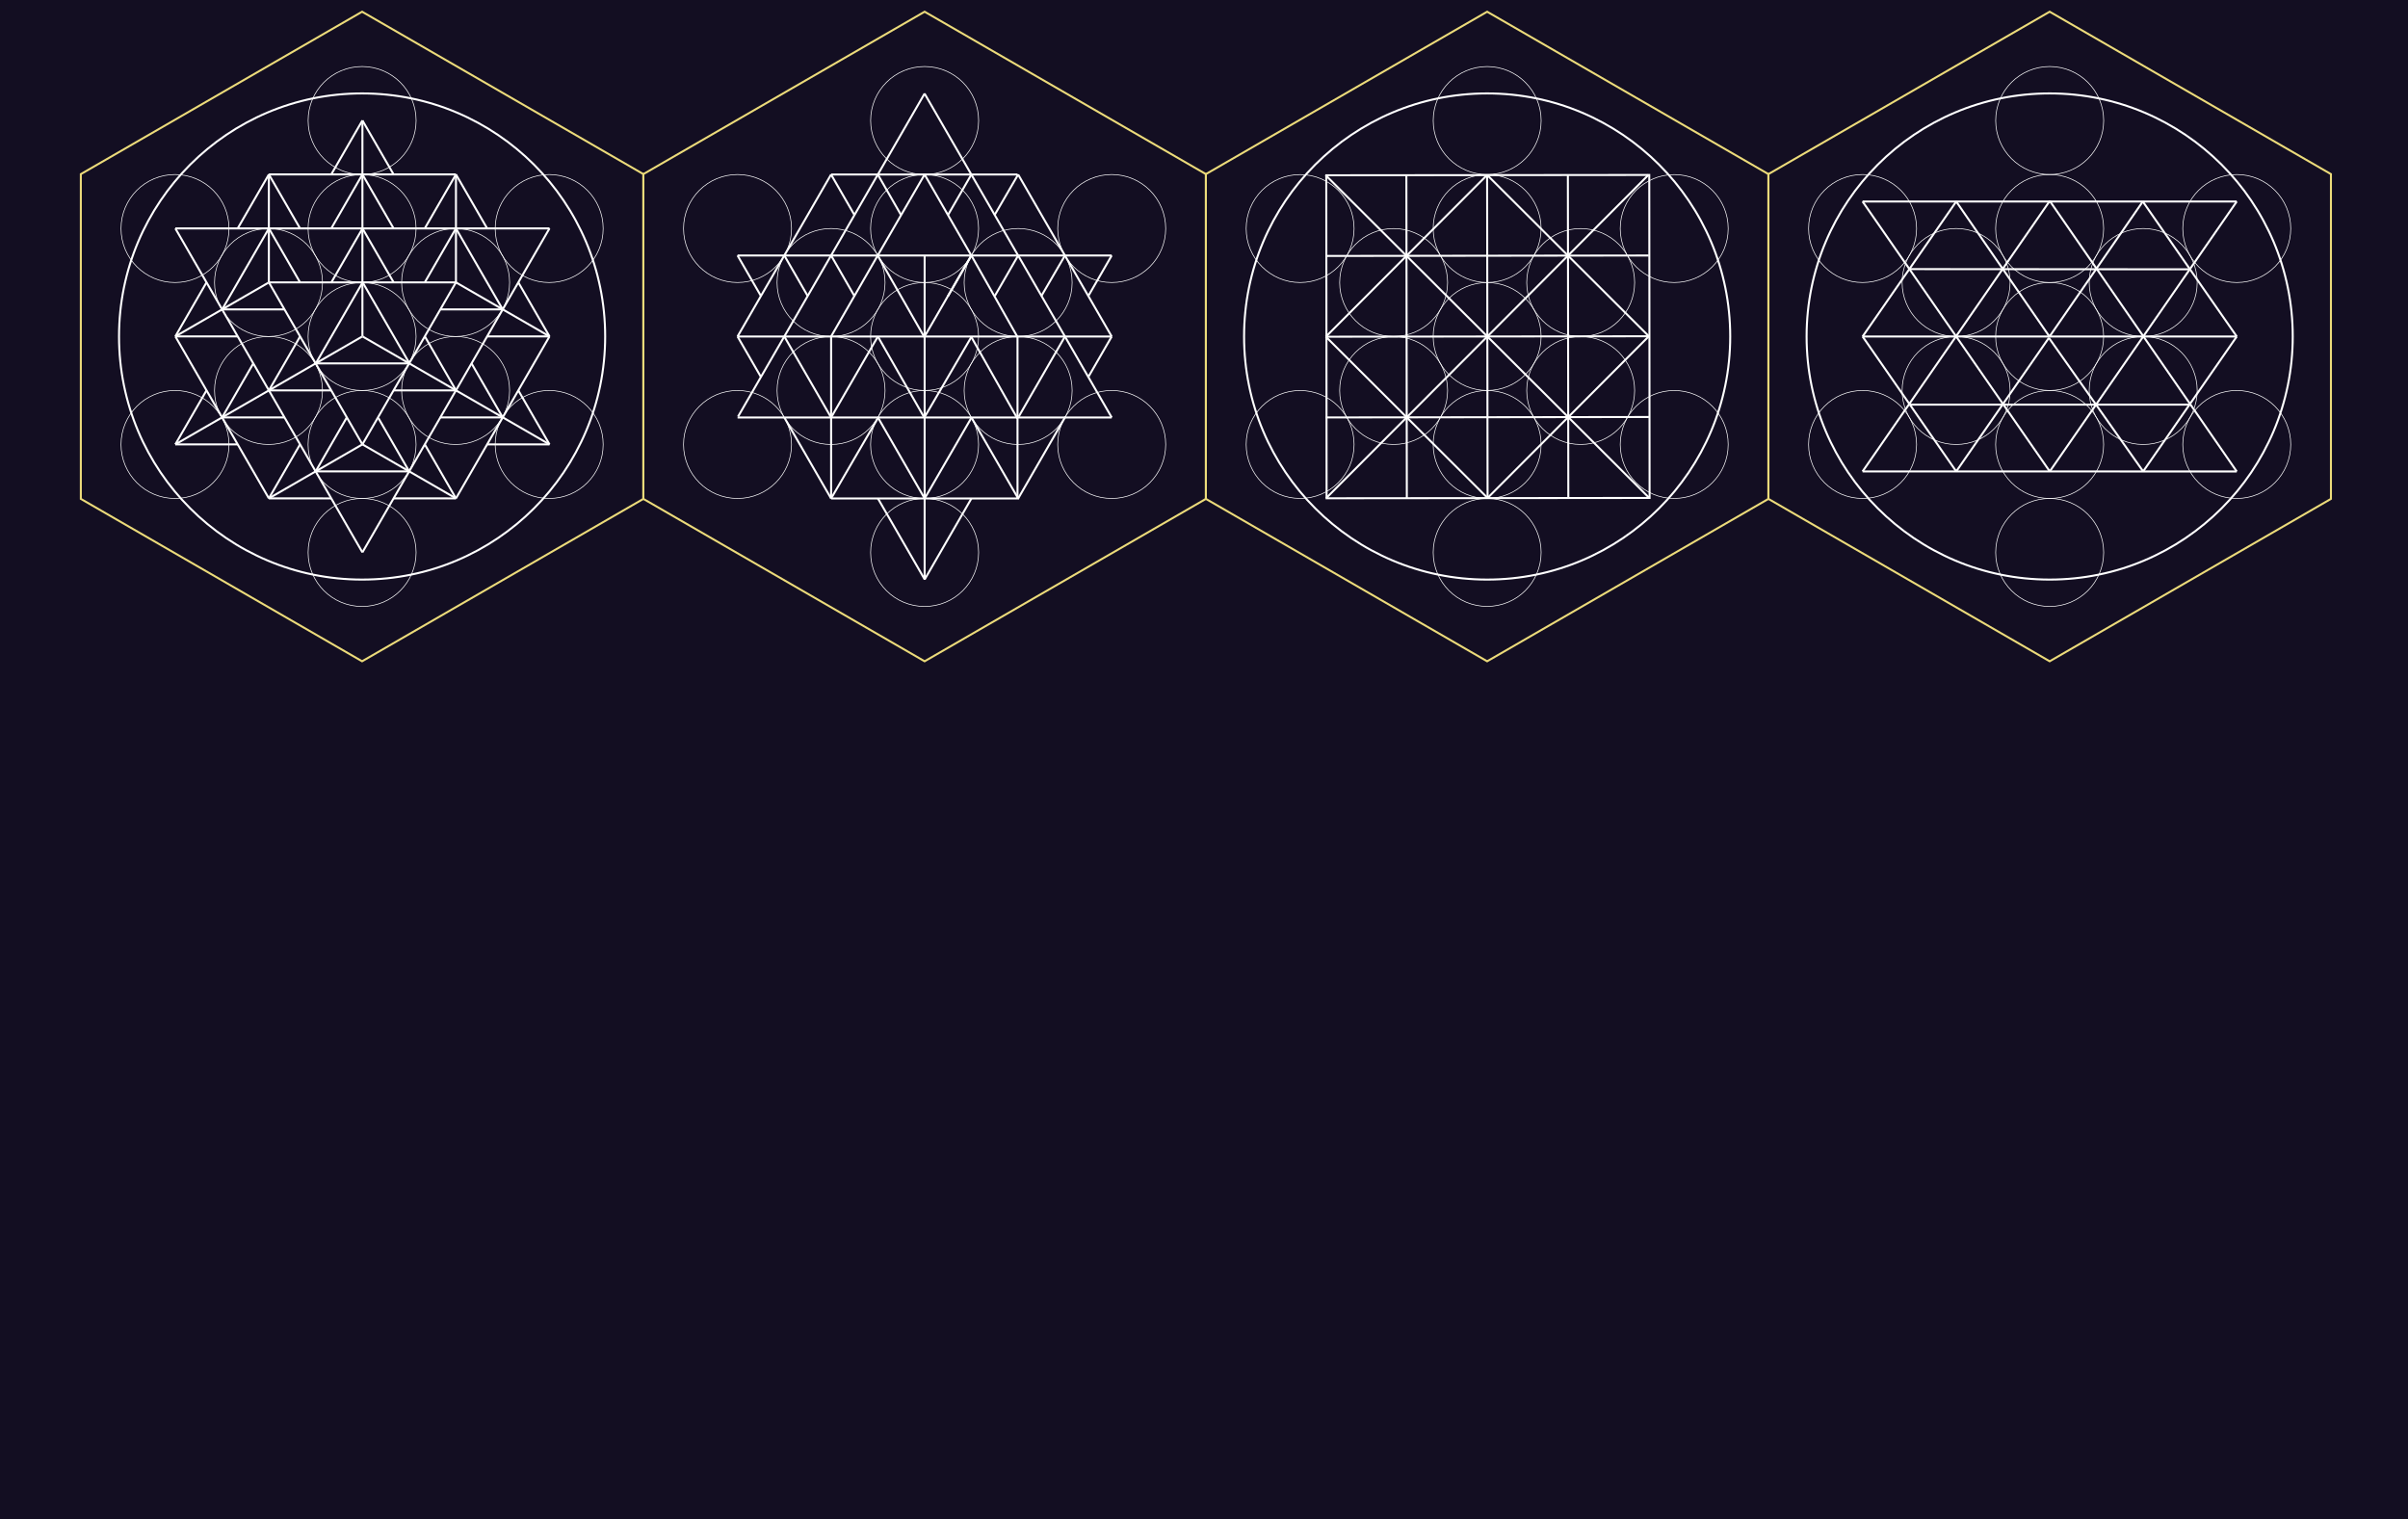 <?xml version="1.0" encoding="utf-8"?>
<!-- Generator: Adobe Illustrator 16.0.0, SVG Export Plug-In . SVG Version: 6.00 Build 0)  -->
<!DOCTYPE svg PUBLIC "-//W3C//DTD SVG 1.1//EN" "http://www.w3.org/Graphics/SVG/1.1/DTD/svg11.dtd">
<svg version="1.1" id="Layer_1" xmlns="http://www.w3.org/2000/svg" xmlns:xlink="http://www.w3.org/1999/xlink" x="0px" y="0px"
	 width="7200px" height="4542.267px" viewBox="-90.551 -13.988 7200 4542.267"
	 enable-background="new -90.551 -13.988 7200 4542.267" xml:space="preserve">
<g id="back">
	<rect id="image" x="-90.551" y="-13.988" fill="#130E22" width="7200" height="4542.268"/>
</g>
<g id="Layer_1_1_">
	<g id="Tetra3DFullGroup">
		<g id="fruit">
			<g>
				<path fill="none" stroke="#FFFFFF" stroke-width="2" d="M1153.48,992.146c0,89.157-72.3,161.414-161.391,161.414
					c-89.201,0-161.497-72.252-161.497-161.414c0-89.222,72.296-161.474,161.497-161.474
					C1081.186,830.677,1153.48,902.929,1153.48,992.146z"/>
				<path fill="none" stroke="#FFFFFF" stroke-width="2" d="M1153.48,669.265c0,89.16-72.3,161.414-161.391,161.414
					c-89.201,0-161.497-72.254-161.497-161.414c0-89.218,72.296-161.47,161.497-161.47
					C1081.186,507.795,1153.48,580.047,1153.48,669.265z"/>
				<path fill="none" stroke="#FFFFFF" stroke-width="2" d="M873.821,830.704c0,89.16-72.294,161.414-161.391,161.414
					c-89.196,0-161.497-72.254-161.497-161.414c0-89.218,72.301-161.47,161.497-161.47
					C801.527,669.234,873.821,741.486,873.821,830.704z"/>
				<path fill="none" stroke="#FFFFFF" stroke-width="2" d="M873.824,1153.575c0,89.162-72.294,161.414-161.387,161.414
					c-89.2,0-161.496-72.252-161.496-161.414c0-89.218,72.296-161.47,161.496-161.47
					C801.529,992.106,873.824,1064.358,873.824,1153.575z"/>
				<path fill="none" stroke="#FFFFFF" stroke-width="2" d="M1153.48,1315.03c0,89.16-72.299,161.412-161.39,161.412
					c-89.202,0-161.497-72.252-161.497-161.412c0-89.22,72.295-161.476,161.497-161.476
					C1081.188,1153.561,1153.48,1225.813,1153.48,1315.03z"/>
				<path fill="none" stroke="#FFFFFF" stroke-width="2" d="M1433.191,1153.589c0,89.162-72.295,161.414-161.391,161.414
					c-89.197,0-161.495-72.252-161.495-161.414c0-89.219,72.298-161.471,161.495-161.471
					C1360.896,992.118,1433.191,1064.37,1433.191,1153.589z"/>
				<path fill="none" stroke="#FFFFFF" stroke-width="2" d="M1433.18,830.704c0,89.161-72.294,161.414-161.386,161.414
					c-89.201,0-161.497-72.253-161.497-161.414c0-89.218,72.296-161.469,161.497-161.469
					C1360.886,669.235,1433.18,741.486,1433.18,830.704z"/>
				<path fill="none" stroke="#FFFFFF" stroke-width="2" d="M1153.585,346.383c0,89.161-72.295,161.414-161.386,161.414
					c-89.201,0-161.497-72.253-161.497-161.414c0-89.219,72.295-161.47,161.497-161.47
					C1081.29,184.913,1153.585,257.164,1153.585,346.383z"/>
				<path fill="none" stroke="#FFFFFF" stroke-width="2" d="M594.202,669.276c0,89.161-72.294,161.414-161.386,161.414
					c-89.201,0-161.5-72.253-161.5-161.414c0-89.223,72.296-161.474,161.5-161.474C521.907,507.808,594.202,580.059,594.202,669.276
					z"/>
				<path fill="none" stroke="#FFFFFF" stroke-width="2" d="M594.19,1315.042c0,89.164-72.294,161.416-161.391,161.416
					c-89.199,0-161.497-72.252-161.497-161.416c0-89.217,72.292-161.467,161.497-161.467
					C521.896,1153.575,594.19,1225.825,594.19,1315.042z"/>
				<path fill="none" stroke="#FFFFFF" stroke-width="2" d="M1712.944,1315.032c0,89.162-72.296,161.414-161.391,161.414
					c-89.196,0-161.496-72.252-161.496-161.414c0-89.22,72.3-161.47,161.496-161.47
					C1640.649,1153.563,1712.944,1225.813,1712.944,1315.032z"/>
				<path fill="none" stroke="#FFFFFF" stroke-width="2" d="M1712.934,669.287c0,89.162-72.295,161.414-161.386,161.414
					c-89.202,0-161.497-72.252-161.497-161.414c0-89.218,72.295-161.469,161.497-161.469
					C1640.639,507.818,1712.934,580.069,1712.934,669.287z"/>
				<path fill="none" stroke="#FFFFFF" stroke-width="2" d="M1153.567,1637.923c0,89.162-72.296,161.416-161.392,161.416
					c-89.2,0-161.497-72.254-161.497-161.416c0-89.217,72.297-161.467,161.497-161.467
					C1081.271,1476.456,1153.567,1548.706,1153.567,1637.923z"/>
			</g>
		</g>
		<g id="sixtyFour">
			<g>
				<line fill="none" stroke="#FFFFFF" stroke-width="6" x1="993.102" y1="346.06" x2="993.083" y2="992.126"/>
				<line fill="none" stroke="#FFFFFF" stroke-width="6" x1="992.126" y1="992.392" x2="433.705" y2="1314.722"/>
				<line fill="none" stroke="#FFFFFF" stroke-width="6" x1="993.62" y1="992.126" x2="1552.461" y2="1314.71"/>
				<line fill="none" stroke="#FFFFFF" stroke-width="6" x1="1272.854" y1="830.433" x2="1552.494" y2="991.837"/>
				<line fill="none" stroke="#FFFFFF" stroke-width="6" x1="992.758" y1="1314.878" x2="713.36" y2="1476.126"/>
				<line fill="none" stroke="#FFFFFF" stroke-width="6" x1="713.366" y1="830.382" x2="713.371" y2="507.511"/>
				<line fill="none" stroke="#FFFFFF" stroke-width="6" x1="1272.765" y1="507.5" x2="1272.771" y2="830.409"/>
				<line fill="none" stroke="#FFFFFF" stroke-width="6" x1="1272.779" y1="1476.161" x2="992.988" y2="1314.655"/>
				<line fill="none" stroke="#FFFFFF" stroke-width="6" x1="433.74" y1="991.837" x2="712.087" y2="831.157"/>
				<line fill="none" stroke="#FFFFFF" stroke-width="6" x1="527.035" y1="830.251" x2="433.74" y2="991.837"/>
				<line fill="none" stroke="#FFFFFF" stroke-width="6" x1="713.376" y1="507.511" x2="620.067" y2="669.121"/>
				<line fill="none" stroke="#FFFFFF" stroke-width="6" x1="433.74" y1="991.837" x2="713.36" y2="1476.126"/>
				<line fill="none" stroke="#FFFFFF" stroke-width="6" x1="1086.005" y1="1476.138" x2="1272.779" y2="1476.149"/>
				<line fill="none" stroke="#FFFFFF" stroke-width="6" x1="713.36" y1="1476.138" x2="899.942" y2="1476.149"/>
				<line fill="none" stroke="#FFFFFF" stroke-width="6" x1="1272.779" y1="1476.161" x2="1552.494" y2="991.837"/>
				<line fill="none" stroke="#FFFFFF" stroke-width="6" x1="1552.494" y1="991.837" x2="1458.968" y2="829.905"/>
				<line fill="none" stroke="#FFFFFF" stroke-width="6" x1="1366.599" y1="669.979" x2="1272.757" y2="507.5"/>
				<line fill="none" stroke="#FFFFFF" stroke-width="6" x1="1272.757" y1="507.5" x2="713.376" y2="507.511"/>
				<line fill="none" stroke="#FFFFFF" stroke-width="6" x1="1365.475" y1="1314.716" x2="1552.461" y2="1314.714"/>
				<line fill="none" stroke="#FFFFFF" stroke-width="6" x1="433.705" y1="1314.716" x2="620.708" y2="1314.714"/>
				<line fill="none" stroke="#FFFFFF" stroke-width="6" x1="1552.448" y1="668.965" x2="433.725" y2="668.935"/>
				<line fill="none" stroke="#FFFFFF" stroke-width="6" x1="1365.943" y1="991.837" x2="1552.494" y2="991.837"/>
				<line fill="none" stroke="#FFFFFF" stroke-width="6" x1="433.74" y1="991.837" x2="619.992" y2="991.837"/>
				<line fill="none" stroke="#FFFFFF" stroke-width="6" x1="1273.014" y1="830.372" x2="713.134" y2="830.382"/>
				<line fill="none" stroke="#FFFFFF" stroke-width="6" x1="1412.579" y1="911.106" x2="1226.789" y2="911.108"/>
				<line fill="none" stroke="#FFFFFF" stroke-width="6" x1="760.169" y1="911.106" x2="573.577" y2="911.108"/>
				<line fill="none" stroke="#FFFFFF" stroke-width="6" x1="1133.787" y1="1072.532" x2="853.779" y2="1072.542"/>
				<line fill="none" stroke="#FFFFFF" stroke-width="6" x1="1273.034" y1="1153.311" x2="1086.005" y2="1153.239"/>
				<line fill="none" stroke="#FFFFFF" stroke-width="6" x1="899.942" y1="1153.282" x2="712.916" y2="1153.267"/>
				<line fill="none" stroke="#FFFFFF" stroke-width="6" x1="1132.922" y1="1395.439" x2="853.164" y2="1395.439"/>
				<line fill="none" stroke="#FFFFFF" stroke-width="6" x1="573.644" y1="911.146" x2="713.48" y2="668.939"/>
				<line fill="none" stroke="#FFFFFF" stroke-width="6" x1="666.357" y1="1073.466" x2="573.627" y2="1234.097"/>
				<line fill="none" stroke="#FFFFFF" stroke-width="6" x1="992.566" y1="508.454" x2="899.321" y2="669.979"/>
				<line fill="none" stroke="#FFFFFF" stroke-width="6" x1="1272.735" y1="668.891" x2="1179.489" y2="830.403"/>
				<line fill="none" stroke="#FFFFFF" stroke-width="6" x1="946.627" y1="1233.729" x2="853.216" y2="1395.526"/>
				<line fill="none" stroke="#FFFFFF" stroke-width="6" x1="1272.822" y1="830.261" x2="993.041" y2="1314.771"/>
				<line fill="none" stroke="#FFFFFF" stroke-width="6" x1="899.324" y1="508.447" x2="993.102" y2="346.06"/>
				<line fill="none" stroke="#FFFFFF" stroke-width="6" x1="433.705" y1="1314.722" x2="526.96" y2="1153.239"/>
				<line fill="none" stroke="#FFFFFF" stroke-width="6" x1="1552.448" y1="668.965" x2="993.083" y2="1637.583"/>
				<line fill="none" stroke="#FFFFFF" stroke-width="6" x1="1272.757" y1="507.5" x2="1179.706" y2="668.623"/>
				<line fill="none" stroke="#FFFFFF" stroke-width="6" x1="806.707" y1="1314.491" x2="713.36" y2="1476.126"/>
				<line fill="none" stroke="#FFFFFF" stroke-width="6" x1="1319.3" y1="1072.532" x2="1412.588" y2="1234.091"/>
				<line fill="none" stroke="#FFFFFF" stroke-width="6" x1="993.057" y1="507.463" x2="1086.612" y2="669.486"/>
				<line fill="none" stroke="#FFFFFF" stroke-width="6" x1="713.361" y1="830.251" x2="993.089" y2="1314.743"/>
				<line fill="none" stroke="#FFFFFF" stroke-width="6" x1="1040.774" y1="1235.868" x2="1132.914" y2="1395.444"/>
				<line fill="none" stroke="#FFFFFF" stroke-width="6" x1="713.443" y1="668.914" x2="806.707" y2="830.44"/>
				<line fill="none" stroke="#FFFFFF" stroke-width="6" x1="1272.709" y1="668.94" x2="1412.589" y2="911.217"/>
				<line fill="none" stroke="#FFFFFF" stroke-width="6" x1="1179.431" y1="1314.521" x2="1272.779" y2="1476.161"/>
				<line fill="none" stroke="#FFFFFF" stroke-width="6" x1="713.376" y1="507.511" x2="806.874" y2="669.409"/>
				<line fill="none" stroke="#FFFFFF" stroke-width="6" x1="1459.218" y1="1153.239" x2="1552.461" y2="1314.71"/>
				<line fill="none" stroke="#FFFFFF" stroke-width="6" x1="993.102" y1="346.06" x2="1086.875" y2="508.447"/>
				<line fill="none" stroke="#FFFFFF" stroke-width="6" x1="993.083" y1="1637.583" x2="433.725" y2="668.935"/>
				<line fill="none" stroke="#FFFFFF" stroke-width="6" x1="899.324" y1="831.852" x2="993.374" y2="669.121"/>
				<line fill="none" stroke="#FFFFFF" stroke-width="6" x1="713.484" y1="1153.399" x2="806.874" y2="991.813"/>
				<line fill="none" stroke="#FFFFFF" stroke-width="6" x1="1179.706" y1="991.813" x2="1273.014" y2="1153.403"/>
				<line fill="none" stroke="#FFFFFF" stroke-width="6" x1="993.374" y1="669.121" x2="1086.875" y2="831.047"/>
				<line fill="none" stroke="#FFFFFF" stroke-width="6" x1="993.783" y1="830.251" x2="853.779" y2="1072.542"/>
				<line fill="none" stroke="#FFFFFF" stroke-width="6" x1="993.783" y1="830.251" x2="1133.787" y2="1072.532"/>
				<line fill="none" stroke="#FFFFFF" stroke-width="6" x1="1412.588" y1="1234.091" x2="1225.069" y2="1234.091"/>
				<line fill="none" stroke="#FFFFFF" stroke-width="6" x1="573.627" y1="1234.097" x2="760.179" y2="1234.097"/>
				<circle fill="none" stroke="#FFFFFF" stroke-width="6" cx="992.126" cy="992.126" r="726.798"/>
			</g>
		</g>
		<g id="hexagon">
			<polygon fill="#FFFFFF" fill-opacity="0" stroke="#ECDB7A" stroke-width="6" stroke-miterlimit="10" points="151.141,506.58 
				992.121,21.034 1833.111,506.58 1833.111,1477.672 992.121,1963.218 151.141,1477.672 			"/>
		</g>
	</g>
</g>
<g id="Layer_2">
	<g id="_x36_4Tetra3DFullGroup">
		<g id="fruit_1_">
			<g>
				<path fill="none" stroke="#FFFFFF" stroke-width="2" d="M2835.45,992.146c0,89.157-72.298,161.414-161.39,161.414
					c-89.2,0-161.496-72.252-161.496-161.414c0-89.222,72.295-161.474,161.496-161.474
					C2763.155,830.676,2835.45,902.928,2835.45,992.146z"/>
				<path fill="none" stroke="#FFFFFF" stroke-width="2" d="M2835.45,669.264c0,89.16-72.298,161.414-161.39,161.414
					c-89.2,0-161.496-72.254-161.496-161.414c0-89.217,72.295-161.469,161.496-161.469
					C2763.155,507.795,2835.45,580.047,2835.45,669.264z"/>
				<path fill="none" stroke="#FFFFFF" stroke-width="2" d="M2555.791,830.703c0,89.16-72.294,161.414-161.389,161.414
					c-89.198,0-161.497-72.254-161.497-161.414c0-89.217,72.299-161.469,161.497-161.469
					C2483.497,669.234,2555.791,741.486,2555.791,830.703z"/>
				<path fill="none" stroke="#FFFFFF" stroke-width="2" d="M2555.794,1153.574c0,89.162-72.294,161.414-161.387,161.414
					c-89.2,0-161.496-72.252-161.496-161.414c0-89.217,72.296-161.469,161.496-161.469
					C2483.499,992.105,2555.794,1064.357,2555.794,1153.574z"/>
				<path fill="none" stroke="#FFFFFF" stroke-width="2" d="M2835.45,1315.029c0,89.16-72.298,161.412-161.388,161.412
					c-89.202,0-161.498-72.252-161.498-161.412c0-89.219,72.295-161.474,161.498-161.474
					C2763.157,1153.561,2835.45,1225.813,2835.45,1315.029z"/>
				<path fill="none" stroke="#FFFFFF" stroke-width="2" d="M3115.161,1153.588c0,89.162-72.295,161.414-161.39,161.414
					c-89.198,0-161.494-72.252-161.494-161.414c0-89.219,72.295-161.471,161.494-161.471
					C3042.866,992.117,3115.161,1064.369,3115.161,1153.588z"/>
				<path fill="none" stroke="#FFFFFF" stroke-width="2" d="M3115.148,830.703c0,89.162-72.293,161.414-161.386,161.414
					c-89.2,0-161.497-72.252-161.497-161.414c0-89.217,72.296-161.469,161.497-161.469
					C3042.855,669.234,3115.148,741.486,3115.148,830.703z"/>
				<path fill="none" stroke="#FFFFFF" stroke-width="2" d="M2835.555,346.382c0,89.161-72.295,161.415-161.386,161.415
					c-89.201,0-161.497-72.253-161.497-161.415c0-89.219,72.295-161.47,161.497-161.47
					C2763.26,184.913,2835.555,257.164,2835.555,346.382z"/>
				<path fill="none" stroke="#FFFFFF" stroke-width="2" d="M2276.172,669.275c0,89.162-72.294,161.414-161.386,161.414
					c-89.201,0-161.499-72.252-161.499-161.414c0-89.222,72.296-161.472,161.499-161.472
					C2203.877,507.807,2276.172,580.059,2276.172,669.275z"/>
				<path fill="none" stroke="#FFFFFF" stroke-width="2" d="M2276.16,1315.041c0,89.164-72.294,161.416-161.389,161.416
					c-89.199,0-161.496-72.252-161.496-161.416c0-89.217,72.293-161.467,161.496-161.467
					C2203.866,1153.574,2276.16,1225.824,2276.16,1315.041z"/>
				<path fill="none" stroke="#FFFFFF" stroke-width="2" d="M3394.914,1315.031c0,89.162-72.296,161.414-161.389,161.414
					c-89.198,0-161.496-72.252-161.496-161.414c0-89.219,72.298-161.469,161.496-161.469
					C3322.619,1153.563,3394.914,1225.813,3394.914,1315.031z"/>
				<path fill="none" stroke="#FFFFFF" stroke-width="2" d="M3394.903,669.287c0,89.162-72.295,161.414-161.386,161.414
					c-89.202,0-161.498-72.252-161.498-161.414c0-89.219,72.295-161.469,161.498-161.469
					C3322.607,507.818,3394.903,580.068,3394.903,669.287z"/>
				<path fill="none" stroke="#FFFFFF" stroke-width="2" d="M2835.537,1637.922c0,89.162-72.296,161.416-161.39,161.416
					c-89.2,0-161.497-72.254-161.497-161.416c0-89.217,72.297-161.467,161.497-161.467
					C2763.241,1476.455,2835.537,1548.705,2835.537,1637.922z"/>
			</g>
		</g>
		<g id="sixtyFour_1_">
			<line fill="none" stroke="#FFFFFF" stroke-width="6" x1="2951.832" y1="507.813" x2="2394.383" y2="507.799"/>
			<line fill="none" stroke="#FFFFFF" stroke-width="6" x1="2394.383" y1="507.799" x2="2114.709" y2="992.113"/>
			<line fill="none" stroke="#FFFFFF" stroke-width="6" x1="2254.752" y1="1234.645" x2="2394.418" y2="1476.426"/>
			<line fill="none" stroke="#FFFFFF" stroke-width="6" x1="2394.418" y1="1476.426" x2="2956.637" y2="1476.414"/>
			<line fill="none" stroke="#FFFFFF" stroke-width="6" x1="2953.784" y1="1476.451" x2="3095.008" y2="1231.924"/>
			<line fill="none" stroke="#FFFFFF" stroke-width="6" x1="3163.1" y1="1114.023" x2="3233.5" y2="992.127"/>
			<line fill="none" stroke="#FFFFFF" stroke-width="6" x1="3233.5" y1="992.127" x2="2953.762" y2="507.789"/>
			<line fill="none" stroke="#FFFFFF" stroke-width="6" x1="2114.76" y1="749.949" x2="3233.459" y2="749.949"/>
			<line fill="none" stroke="#FFFFFF" stroke-width="6" x1="2674.135" y1="1718.623" x2="2674.135" y2="749.949"/>
			<line fill="none" stroke="#FFFFFF" stroke-width="6" x1="2114.691" y1="992.176" x2="3233.5" y2="992.176"/>
			<line fill="none" stroke="#FFFFFF" stroke-width="6" x1="2114.76" y1="749.949" x2="2185.124" y2="871.813"/>
			<line fill="none" stroke="#FFFFFF" stroke-width="6" x1="2254.581" y1="749.949" x2="2324.487" y2="871.025"/>
			<line fill="none" stroke="#FFFFFF" stroke-width="6" x1="2116.332" y1="1231.459" x2="2674.066" y2="265.627"/>
			<line fill="none" stroke="#FFFFFF" stroke-width="6" x1="2394.383" y1="507.799" x2="2464.288" y2="628.854"/>
			<line fill="none" stroke="#FFFFFF" stroke-width="6" x1="2534.165" y1="507.896" x2="2603.636" y2="628.934"/>
			<line fill="none" stroke="#FFFFFF" stroke-width="6" x1="2674.049" y1="507.789" x2="2533.757" y2="749.957"/>
			<line fill="none" stroke="#FFFFFF" stroke-width="6" x1="2674.049" y1="507.789" x2="2813.766" y2="749.949"/>
			<line fill="none" stroke="#FFFFFF" stroke-width="6" x1="2533.757" y1="749.957" x2="2673.107" y2="993.646"/>
			<line fill="none" stroke="#FFFFFF" stroke-width="6" x1="2673.107" y1="993.646" x2="2813.766" y2="749.949"/>
			<line fill="none" stroke="#FFFFFF" stroke-width="6" x1="2533.757" y1="749.957" x2="2394.403" y2="992.113"/>
			<line fill="none" stroke="#FFFFFF" stroke-width="6" x1="2394.448" y1="749.844" x2="2464.579" y2="871.801"/>
			<line fill="none" stroke="#FFFFFF" stroke-width="6" x1="2953.754" y1="749.961" x2="2883.848" y2="871.037"/>
			<line fill="none" stroke="#FFFFFF" stroke-width="6" x1="2813.889" y1="749.855" x2="2743.756" y2="871.813"/>
			<line fill="none" stroke="#FFFFFF" stroke-width="6" x1="2813.948" y1="749.951" x2="2951.832" y2="993.646"/>
			<line fill="none" stroke="#FFFFFF" stroke-width="6" x1="3093.668" y1="749.973" x2="3022.828" y2="871.674"/>
			<line fill="none" stroke="#FFFFFF" stroke-width="6" x1="2953.754" y1="749.961" x2="3093.668" y2="992.104"/>
			<line fill="none" stroke="#FFFFFF" stroke-width="6" x1="3163.1" y1="871.813" x2="3233.459" y2="749.949"/>
			<line fill="none" stroke="#FFFFFF" stroke-width="6" x1="2813.814" y1="507.865" x2="2743.907" y2="628.939"/>
			<line fill="none" stroke="#FFFFFF" stroke-width="6" x1="2673.844" y1="265.627" x2="2953.729" y2="750.004"/>
			<line fill="none" stroke="#FFFFFF" stroke-width="6" x1="2953.762" y1="507.789" x2="2882.922" y2="629.49"/>
			<line fill="none" stroke="#FFFFFF" stroke-width="6" x1="2114.759" y1="992.125" x2="2185.124" y2="1113.953"/>
			<line fill="none" stroke="#FFFFFF" stroke-width="6" x1="3233.5" y1="1234.301" x2="2114.801" y2="1234.301"/>
			<line fill="none" stroke="#FFFFFF" stroke-width="6" x1="3233.5" y1="1234.299" x2="3093.67" y2="992.127"/>
			<line fill="none" stroke="#FFFFFF" stroke-width="6" x1="3093.748" y1="992.074" x2="2955.244" y2="1231.924"/>
			<line fill="none" stroke="#FFFFFF" stroke-width="6" x1="2813.766" y1="1476.924" x2="2674.191" y2="1718.623"/>
			<line fill="none" stroke="#FFFFFF" stroke-width="6" x1="2953.877" y1="1476.449" x2="2814.504" y2="1235.104"/>
			<line fill="none" stroke="#FFFFFF" stroke-width="6" x1="2674.209" y1="1476.461" x2="2814.502" y2="1234.293"/>
			<line fill="none" stroke="#FFFFFF" stroke-width="6" x1="2674.209" y1="1476.461" x2="2534.493" y2="1234.301"/>
			<line fill="none" stroke="#FFFFFF" stroke-width="6" x1="2394.506" y1="1234.287" x2="2534.297" y2="992.174"/>
			<line fill="none" stroke="#FFFFFF" stroke-width="6" x1="2394.505" y1="1234.289" x2="2254.591" y2="992.148"/>
			<line fill="none" stroke="#FFFFFF" stroke-width="6" x1="2674.416" y1="1718.623" x2="2534.488" y2="1476.461"/>
			<line fill="none" stroke="#FFFFFF" stroke-width="6" x1="2394.497" y1="1476.461" x2="2534.493" y2="1235.953"/>
			<line fill="none" stroke="#FFFFFF" stroke-width="6" x1="2394.505" y1="992.113" x2="2394.505" y2="1476.461"/>
			<line fill="none" stroke="#FFFFFF" stroke-width="6" x1="2534.297" y1="992.174" x2="2673.107" y2="1234.645"/>
			<line fill="none" stroke="#FFFFFF" stroke-width="6" x1="2673.107" y1="1234.645" x2="2813.766" y2="993.646"/>
			<line fill="none" stroke="#FFFFFF" stroke-width="6" x1="2813.766" y1="993.646" x2="2951.832" y2="1237.834"/>
			<line fill="none" stroke="#FFFFFF" stroke-width="6" x1="2951.832" y1="1476.414" x2="2951.832" y2="993.646"/>
		</g>
		<g id="hexagon_1_">
			<polygon fill="#FFFFFF" fill-opacity="0" stroke="#ECDB7A" stroke-width="6" stroke-miterlimit="10" points="1833.111,506.58 
				2674.091,21.034 3515.081,506.58 3515.081,1477.672 2674.091,1963.217 1833.111,1477.672 			"/>
		</g>
	</g>
</g>
<g id="Layer_3">
	<g id="_x36_4Tetra3DFullGroup_1_">
		<g id="sixtyFour_2_">
			<g>
				
					<rect x="3873.802" y="509.2" transform="matrix(-0.001 -1 1 -0.001 3370.705 5350.134)" fill="none" stroke="#FFFFFF" stroke-width="6" width="965.746" height="965.747"/>
				<line fill="none" stroke="#FFFFFF" stroke-width="6" x1="4114.561" y1="509.535" x2="4115.913" y2="1475.279"/>
				<line fill="none" stroke="#FFFFFF" stroke-width="6" x1="4355.994" y1="509.196" x2="4357.348" y2="1474.942"/>
				<line fill="none" stroke="#FFFFFF" stroke-width="6" x1="4597.432" y1="508.858" x2="4598.784" y2="1474.604"/>
				<line fill="none" stroke="#FFFFFF" stroke-width="6" x1="4839.883" y1="1232.829" x2="3874.137" y2="1234.182"/>
				<line fill="none" stroke="#FFFFFF" stroke-width="6" x1="4839.545" y1="991.394" x2="3873.799" y2="992.748"/>
				<line fill="none" stroke="#FFFFFF" stroke-width="6" x1="4839.206" y1="749.958" x2="3873.462" y2="751.31"/>
				<line fill="none" stroke="#FFFFFF" stroke-width="6" x1="4357.348" y1="1474.942" x2="4839.545" y2="991.394"/>
				<line fill="none" stroke="#FFFFFF" stroke-width="6" x1="3874.477" y1="1475.618" x2="4838.868" y2="508.521"/>
				<line fill="none" stroke="#FFFFFF" stroke-width="6" x1="4355.994" y1="509.196" x2="3873.799" y2="992.748"/>
				<line fill="none" stroke="#FFFFFF" stroke-width="6" x1="4840.221" y1="1474.266" x2="3873.122" y2="509.873"/>
				<line fill="none" stroke="#FFFFFF" stroke-width="6" x1="4839.545" y1="991.394" x2="4355.994" y2="509.196"/>
				<line fill="none" stroke="#FFFFFF" stroke-width="6" x1="3873.799" y1="992.748" x2="4357.348" y2="1474.942"/>
				<circle id="circle_5_" fill="none" stroke="#FFFFFF" stroke-width="6" cx="4356.064" cy="992.126" r="726.798"/>
			</g>
		</g>
		<g id="fruit_2_">
			<g>
				<path fill="none" stroke="#FFFFFF" stroke-width="2" d="M4517.396,992.206c0,89.435-72.33,161.333-161.342,161.333
					c-89.193,0-161.345-72.322-161.345-161.333c0-89.253,72.271-161.354,161.344-161.354
					C4445.146,830.731,4517.396,902.952,4517.396,992.206z"/>
				<path fill="none" stroke="#FFFFFF" stroke-width="2" d="M4517.396,669.317c0,89.213-72.33,161.333-161.342,161.333
					c-89.193,0-161.345-72.321-161.345-161.333c0-89.454,72.271-161.354,161.344-161.354
					C4445.146,507.883,4517.396,580.165,4517.396,669.317z"/>
				<path fill="none" stroke="#FFFFFF" stroke-width="2" d="M4237.813,830.731c0,89.271-72.33,161.353-161.344,161.353
					c-89.283,0-161.345-72.34-161.345-161.354c0-89.214,72.332-161.332,161.345-161.332
					C4165.502,669.277,4237.813,741.518,4237.813,830.731z"/>
				<path fill="none" stroke="#FFFFFF" stroke-width="2" d="M4237.813,1153.598c0,89.354-72.33,161.335-161.344,161.335
					c-89.283,0-161.345-72.341-161.345-161.335c0-89.392,72.332-161.352,161.345-161.352
					C4165.502,992.146,4237.813,1064.307,4237.813,1153.598z"/>
				<path fill="none" stroke="#FFFFFF" stroke-width="2" d="M4517.396,1314.993c0,89.452-72.33,161.354-161.342,161.354
					c-89.193,0-161.345-72.341-161.345-161.354c0-89.415,72.271-161.335,161.344-161.335
					C4445.146,1153.561,4517.396,1225.78,4517.396,1314.993z"/>
				<path fill="none" stroke="#FFFFFF" stroke-width="2" d="M4797.063,1153.598c0,89.354-72.33,161.335-161.344,161.335
					c-89.193,0-161.346-72.341-161.346-161.335c0-89.352,72.332-161.352,161.346-161.352S4797.063,1064.345,4797.063,1153.598z"/>
				<path fill="none" stroke="#FFFFFF" stroke-width="2" d="M4797.063,830.731c0,89.271-72.33,161.353-161.344,161.353
					c-89.193,0-161.346-72.34-161.346-161.354c0-89.214,72.332-161.332,161.346-161.332
					C4724.732,669.377,4797.063,741.518,4797.063,830.731z"/>
				<path fill="none" stroke="#FFFFFF" stroke-width="2" d="M4517.498,346.53c0,89.112-72.331,161.334-161.343,161.334
					c-89.424,0-161.345-72.322-161.345-161.334c0-89.453,72.332-161.535,161.345-161.535
					C4445.268,185.056,4517.498,257.256,4517.498,346.53z"/>
				<path fill="none" stroke="#FFFFFF" stroke-width="2" d="M3958.218,669.357c0,89.151-72.331,161.334-161.345,161.334
					c-89.214,0-161.345-72.321-161.345-161.334c0-89.232,72.332-161.354,161.345-161.354
					C3885.905,507.883,3958.218,580.165,3958.218,669.357z"/>
				<path fill="none" stroke="#FFFFFF" stroke-width="2" d="M3958.218,1314.993c0,89.452-72.331,161.354-161.345,161.354
					c-89.214,0-161.345-72.341-161.345-161.354c0-89.415,72.332-161.335,161.345-161.335
					C3885.887,1153.658,3958.218,1225.78,3958.218,1314.993z"/>
				<path fill="none" stroke="#FFFFFF" stroke-width="2" d="M5076.8,1314.993c0,89.452-72.333,161.354-161.345,161.354
					c-89.443,0-161.442-72.341-161.442-161.354c0-89.415,72.331-161.335,161.442-161.335
					C5004.467,1153.561,5076.8,1225.78,5076.8,1314.993z"/>
				<path fill="none" stroke="#FFFFFF" stroke-width="2" d="M5076.8,669.357c0,89.213-72.333,161.334-161.345,161.334
					c-89.443,0-161.442-72.321-161.442-161.334c0-89.232,72.331-161.354,161.442-161.354
					C5004.467,507.924,5076.8,580.165,5076.8,669.357z"/>
				<path fill="none" stroke="#FFFFFF" stroke-width="2" d="M4517.459,1637.779c0,89.174-72.332,161.354-161.344,161.354
					c-89.443,0-161.344-72.341-161.344-161.354c0-89.437,72.291-161.354,161.344-161.354
					C4445.229,1476.388,4517.459,1548.626,4517.459,1637.779z"/>
			</g>
		</g>
		<g id="hexagon_2_">
			<polygon fill="#FFFFFF" fill-opacity="0" stroke="#ECDB7A" stroke-width="6" stroke-miterlimit="10" points="3515.081,506.58 
				4356.061,21.034 5197.051,506.58 5197.051,1477.672 4356.061,1963.218 3515.081,1477.672 			"/>
		</g>
	</g>
</g>
<g id="Layer_2_1_">
	<g id="sixtyFourTetraGroup">
		<g id="fruit_3_">
			<g>
				<path fill="none" stroke="#FFFFFF" stroke-width="2" d="M6199.391,992.146c0,89.159-72.299,161.414-161.389,161.414
					c-89.201,0-161.498-72.252-161.498-161.414c0-89.22,72.297-161.472,161.498-161.472
					C6127.096,830.677,6199.391,902.929,6199.391,992.146z"/>
				<path fill="none" stroke="#FFFFFF" stroke-width="2" d="M6199.391,669.265c0,89.16-72.299,161.414-161.389,161.414
					c-89.201,0-161.498-72.254-161.498-161.414c0-89.218,72.297-161.47,161.498-161.47
					C6127.096,507.795,6199.391,580.047,6199.391,669.265z"/>
				<path fill="none" stroke="#FFFFFF" stroke-width="2" d="M5919.73,830.704c0,89.16-72.293,161.414-161.389,161.414
					c-89.197,0-161.496-72.254-161.496-161.414c0-89.218,72.299-161.47,161.496-161.47
					C5847.438,669.234,5919.73,741.486,5919.73,830.704z"/>
				<path fill="none" stroke="#FFFFFF" stroke-width="2" d="M5919.734,1153.575c0,89.162-72.295,161.414-161.387,161.414
					c-89.201,0-161.496-72.252-161.496-161.414c0-89.218,72.295-161.47,161.496-161.47
					C5847.439,992.106,5919.734,1064.358,5919.734,1153.575z"/>
				<path fill="none" stroke="#FFFFFF" stroke-width="2" d="M6199.391,1315.03c0,89.16-72.297,161.412-161.389,161.412
					c-89.201,0-161.496-72.252-161.496-161.412c0-89.22,72.295-161.474,161.496-161.474
					C6127.098,1153.561,6199.391,1225.813,6199.391,1315.03z"/>
				<path fill="none" stroke="#FFFFFF" stroke-width="2" d="M6479.102,1153.589c0,89.162-72.295,161.414-161.389,161.414
					c-89.199,0-161.496-72.252-161.496-161.414c0-89.219,72.297-161.471,161.496-161.471
					C6406.807,992.118,6479.102,1064.37,6479.102,1153.589z"/>
				<path fill="none" stroke="#FFFFFF" stroke-width="2" d="M6479.09,830.704c0,89.161-72.295,161.414-161.387,161.414
					c-89.201,0-161.496-72.253-161.496-161.414c0-89.218,72.295-161.469,161.496-161.469
					C6406.795,669.235,6479.09,741.486,6479.09,830.704z"/>
				<path fill="none" stroke="#FFFFFF" stroke-width="2" d="M6199.494,346.383c0,89.161-72.295,161.414-161.385,161.414
					c-89.201,0-161.498-72.253-161.498-161.414c0-89.219,72.295-161.47,161.498-161.47
					C6127.199,184.913,6199.494,257.164,6199.494,346.383z"/>
				<path fill="none" stroke="#FFFFFF" stroke-width="2" d="M5640.111,669.276c0,89.161-72.293,161.414-161.385,161.414
					c-89.201,0-161.5-72.253-161.5-161.414c0-89.221,72.297-161.472,161.5-161.472
					C5567.816,507.808,5640.111,580.059,5640.111,669.276z"/>
				<path fill="none" stroke="#FFFFFF" stroke-width="2" d="M5640.1,1315.042c0,89.164-72.293,161.416-161.389,161.416
					c-89.199,0-161.496-72.252-161.496-161.416c0-89.217,72.293-161.467,161.496-161.467
					C5567.807,1153.575,5640.1,1225.825,5640.1,1315.042z"/>
				<path fill="none" stroke="#FFFFFF" stroke-width="2" d="M6758.854,1315.032c0,89.162-72.295,161.414-161.389,161.414
					c-89.197,0-161.496-72.252-161.496-161.414c0-89.22,72.299-161.47,161.496-161.47
					C6686.559,1153.563,6758.854,1225.813,6758.854,1315.032z"/>
				<path fill="none" stroke="#FFFFFF" stroke-width="2" d="M6758.844,669.287c0,89.162-72.295,161.414-161.387,161.414
					c-89.201,0-161.496-72.252-161.496-161.414c0-89.218,72.295-161.469,161.496-161.469
					C6686.549,507.818,6758.844,580.069,6758.844,669.287z"/>
				<path fill="none" stroke="#FFFFFF" stroke-width="2" d="M6199.477,1637.923c0,89.162-72.295,161.416-161.389,161.416
					c-89.201,0-161.498-72.254-161.498-161.416c0-89.217,72.297-161.467,161.498-161.467
					C6127.182,1476.456,6199.477,1548.706,6199.477,1637.923z"/>
			</g>
		</g>
		<g id="sixtyFour_3_">
			<g>
				<line fill="none" stroke="#FFFFFF" stroke-width="6" x1="5478.676" y1="992.142" x2="5758.641" y2="588.536"/>
				<line fill="none" stroke="#FFFFFF" stroke-width="6" x1="5758.641" y1="588.536" x2="6037.49" y2="992.449"/>
				<line fill="none" stroke="#FFFFFF" stroke-width="6" x1="6037.49" y1="992.449" x2="6316.488" y2="588.536"/>
				<line fill="none" stroke="#FFFFFF" stroke-width="6" x1="6316.488" y1="588.536" x2="6597.43" y2="992.142"/>
				<line fill="none" stroke="#FFFFFF" stroke-width="6" x1="6597.43" y1="992.142" x2="6317.6" y2="1395.521"/>
				<line fill="none" stroke="#FFFFFF" stroke-width="6" x1="6317.6" y1="1395.521" x2="6035.674" y2="996.136"/>
				<line fill="none" stroke="#FFFFFF" stroke-width="6" x1="6035.674" y1="996.136" x2="5758.641" y2="1395.521"/>
				<line fill="none" stroke="#FFFFFF" stroke-width="6" x1="5758.641" y1="1395.521" x2="5478.676" y2="992.142"/>
				<line fill="none" stroke="#FFFFFF" stroke-width="6" x1="6038.311" y1="1395.521" x2="5478.641" y2="588.536"/>
				<line fill="none" stroke="#FFFFFF" stroke-width="6" x1="5478.641" y1="588.536" x2="6597.371" y2="588.536"/>
				<line fill="none" stroke="#FFFFFF" stroke-width="6" x1="6597.371" y1="588.536" x2="6038.311" y2="1395.521"/>
				<line fill="none" stroke="#FFFFFF" stroke-width="6" x1="6597.43" y1="992.142" x2="5478.676" y2="992.142"/>
				<line fill="none" stroke="#FFFFFF" stroke-width="6" x1="5478.641" y1="1395.521" x2="6038.311" y2="586.736"/>
				<line fill="none" stroke="#FFFFFF" stroke-width="6" x1="6038.311" y1="586.736" x2="6597.371" y2="1395.703"/>
				<line fill="none" stroke="#FFFFFF" stroke-width="6" x1="5478.641" y1="1395.521" x2="6597.371" y2="1395.703"/>
				<line fill="none" stroke="#FFFFFF" stroke-width="6" x1="5618.465" y1="790.618" x2="6457.576" y2="791.226"/>
				<line fill="none" stroke="#FFFFFF" stroke-width="6" x1="6459.242" y1="1195.829" x2="5616.826" y2="1195.829"/>
				<circle id="circle_6_" fill="none" stroke="#FFFFFF" stroke-width="6" cx="6038.035" cy="992.126" r="726.798"/>
			</g>
		</g>
		<g id="hexagon_3_">
			<polygon fill="#FFFFFF" fill-opacity="0" stroke="#ECDB7A" stroke-width="6" stroke-miterlimit="10" points="5197.051,506.58 
				6038.031,21.034 6879.021,506.58 6879.021,1477.672 6038.031,1963.218 5197.051,1477.672 			"/>
		</g>
	</g>
</g>
</svg>

